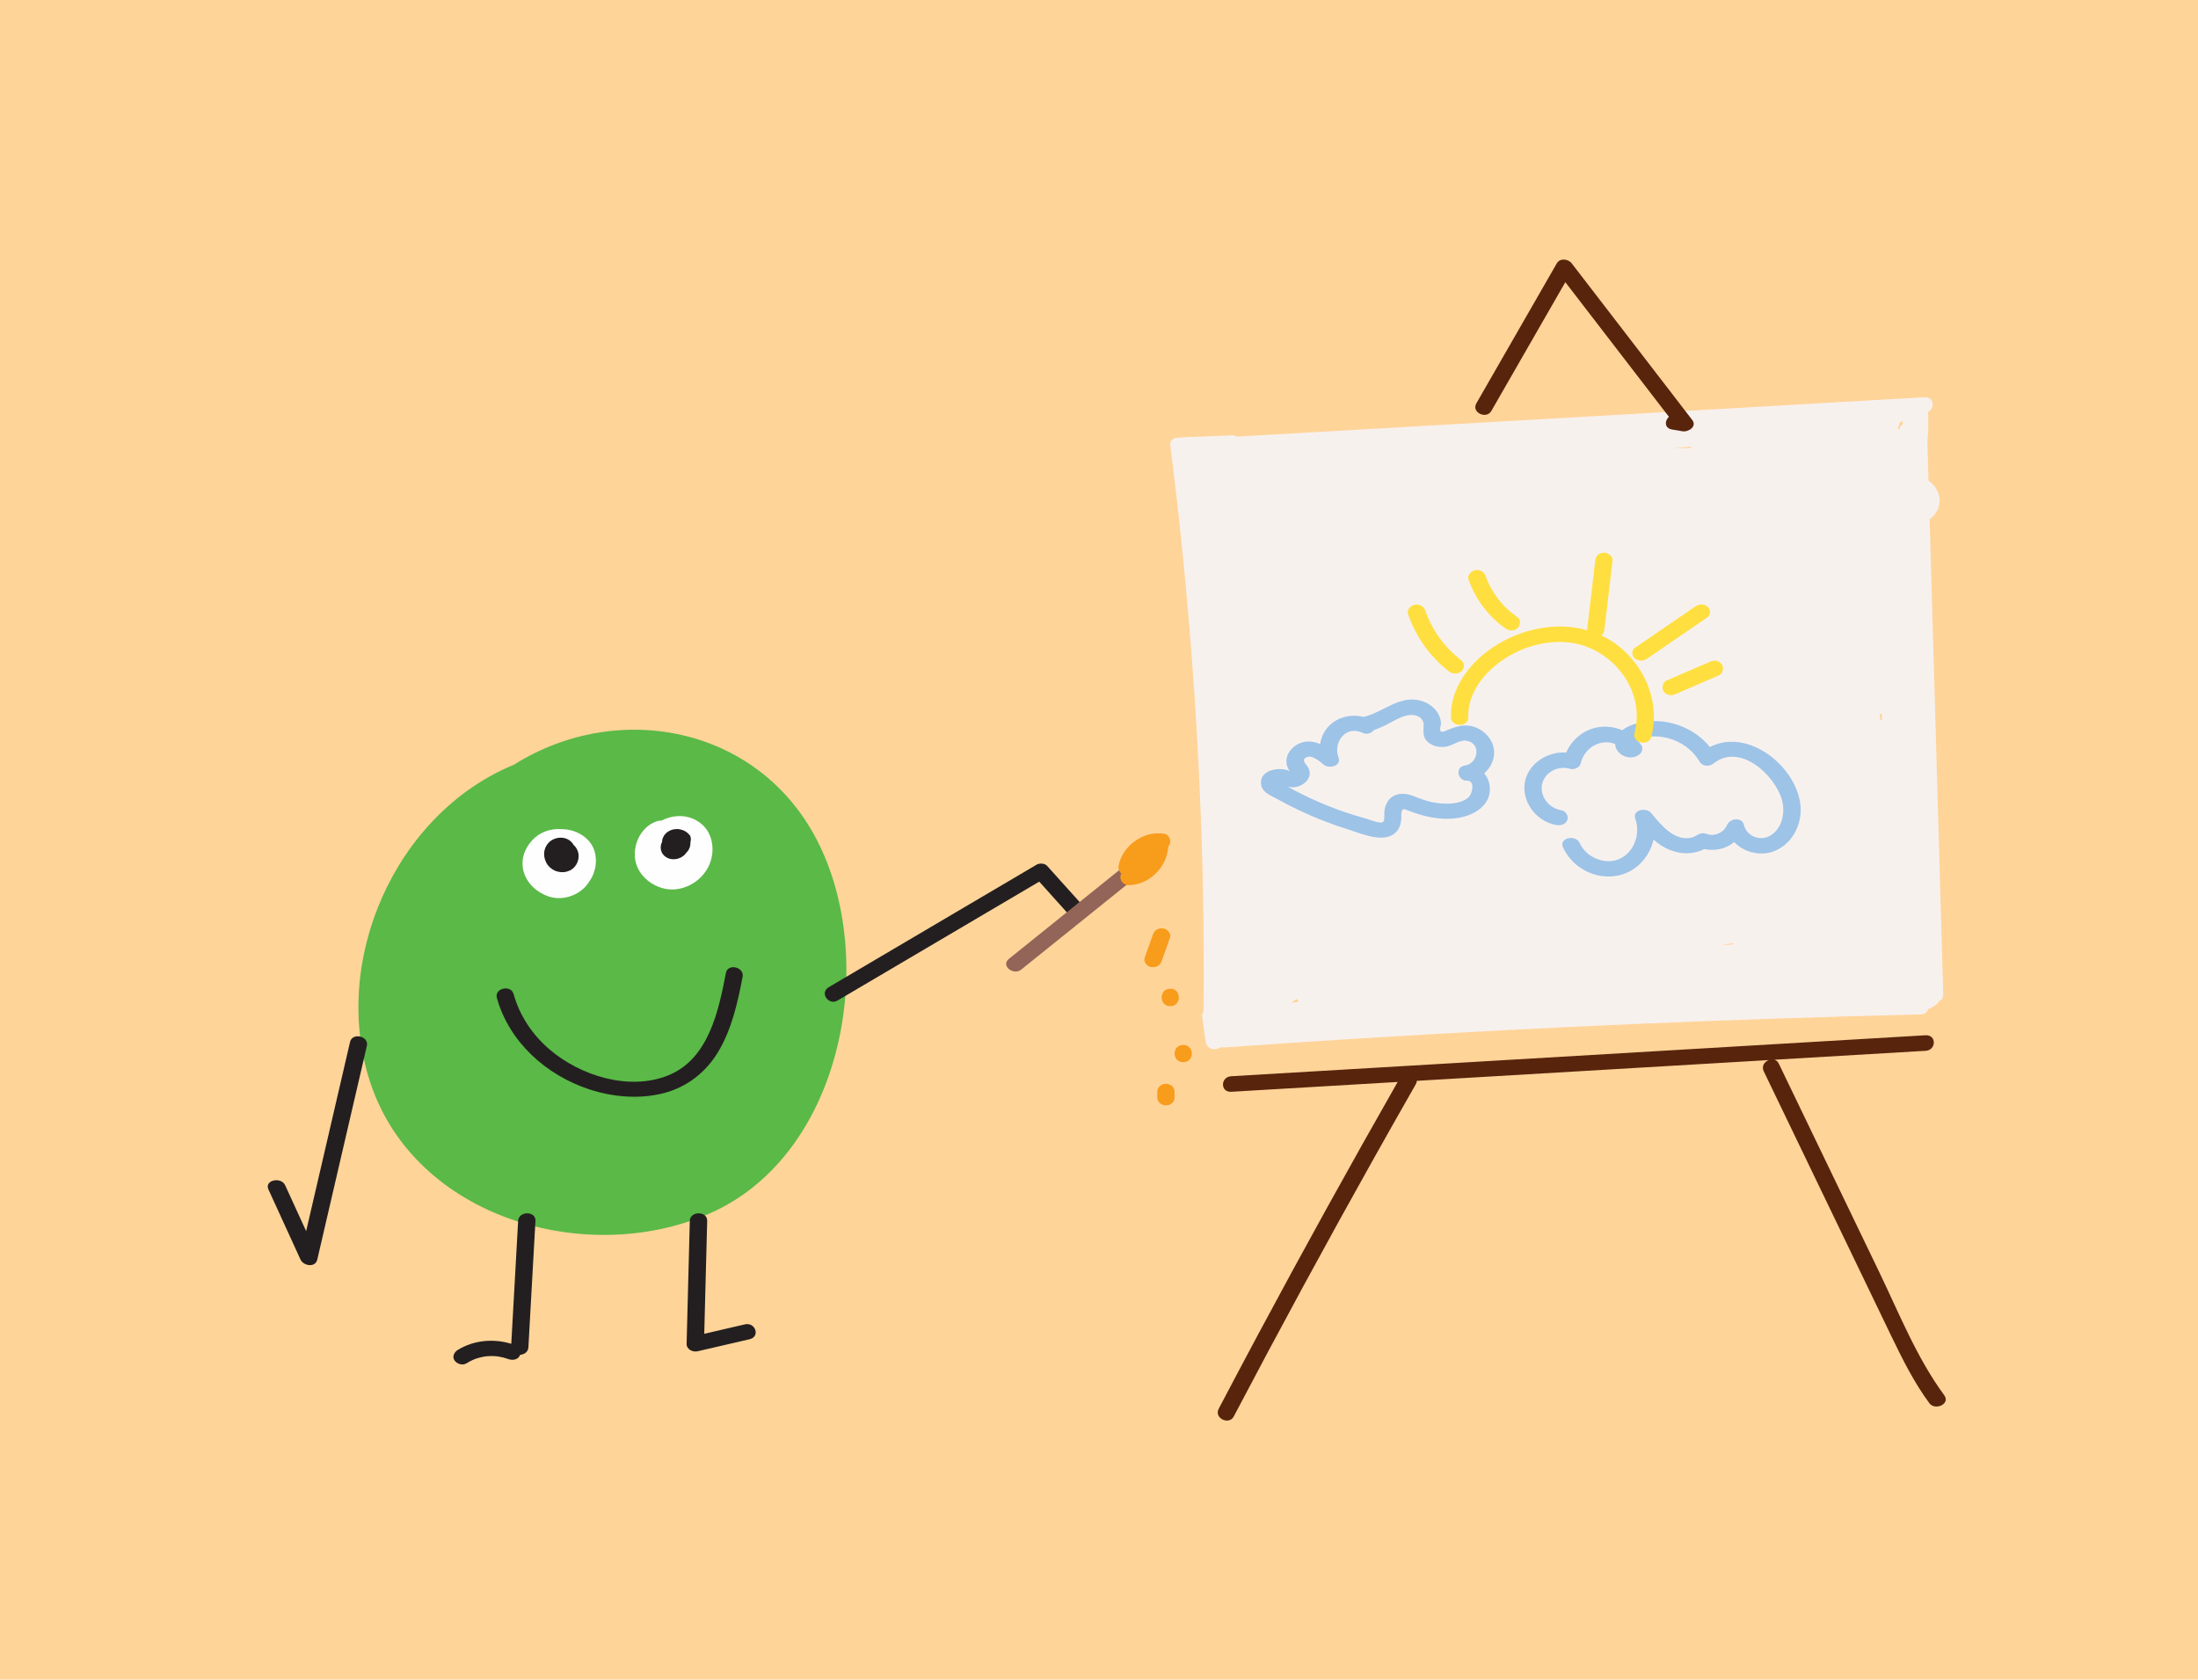 <?xml version="1.0" encoding="UTF-8"?>
<svg width="509px" height="389px" viewBox="0 0 509 389" version="1.1" xmlns="http://www.w3.org/2000/svg" xmlns:xlink="http://www.w3.org/1999/xlink">
    <title>After-school_Image</title>
    <g id="Desktop" stroke="none" stroke-width="1" fill="none" fill-rule="evenodd">
        <g id="Homepage" transform="translate(-174, -3329)">
            <g id="Additional-Programming" transform="translate(174, 3198)">
                <g id="After-school_Image" transform="translate(0, 131)">
                    <rect id="Rectangle" fill="#FFD499" x="0" y="0" width="509" height="389"></rect>
                    <path d="M401.26,218.719 L398.425,218.954 C399.446,218.747 400.471,218.572 401.494,218.379 C401.412,218.49 401.338,218.607 401.26,218.719 M387.807,103.68 C389.169,103.589 390.53,103.521 391.894,103.44 C391.664,103.565 391.435,103.688 391.205,103.812 C391.064,103.781 390.916,103.76 390.756,103.757 C389.77,103.731 388.784,103.738 387.8,103.735 C387.804,103.717 387.803,103.699 387.807,103.68 M435.813,165.334 C435.81,165.821 435.813,166.306 435.81,166.792 C435.684,166.778 435.559,166.784 435.434,166.79 C435.43,166.628 435.427,166.466 435.423,166.304 C435.415,165.93 435.312,165.624 435.154,165.372 C435.374,165.385 435.596,165.384 435.813,165.334 M439.903,97.828 L440.58,97.541 C440.62,97.751 440.672,97.96 440.709,98.17 C440.37,98.385 440.091,98.695 439.947,99.117 C439.902,99.25 439.863,99.387 439.818,99.519 C439.715,99.342 439.595,99.184 439.473,99.023 C439.782,98.676 439.915,98.252 439.903,97.828 M299.028,232.208 C299.409,231.932 299.787,231.656 300.165,231.381 C300.187,231.377 300.209,231.374 300.232,231.372 C300.412,231.616 300.618,231.825 300.848,232.002 C300.242,232.092 299.637,232.156 299.028,232.208 M447.065,127.754 C446.993,125.258 446.921,122.761 446.851,120.267 C448.472,119.076 449.47,117.16 449.073,115.043 C448.787,113.514 447.844,112.193 446.594,111.313 C446.508,108.324 446.422,105.334 446.338,102.345 C446.548,100.04 446.599,97.722 446.488,95.397 C448.148,94.614 447.892,91.876 445.66,92.004 L314.666,99.501 C305.252,100.04 295.837,100.577 286.422,101.118 C286.125,100.931 285.761,100.804 285.282,100.824 L273.818,101.288 C273.594,101.297 273.396,101.342 273.211,101.401 C272.072,101.22 270.849,101.783 271.015,103.096 C275.409,137.767 277.958,172.668 278.611,207.613 C278.778,216.492 278.8,225.371 278.726,234.249 C278.467,234.532 278.327,234.908 278.391,235.378 L279.192,241.21 C279.396,242.688 280.858,243.407 282.202,242.763 C282.401,242.668 282.601,242.585 282.798,242.494 C283.024,242.562 283.281,242.598 283.577,242.577 C325.53,239.6 367.536,237.389 409.569,235.955 C421.295,235.555 433.021,235.216 444.75,234.936 C445.746,234.912 446.346,234.342 446.562,233.665 C447.485,233.378 448.342,232.825 448.991,231.972 C449.017,231.937 449.024,231.904 449.045,231.869 C449.61,231.602 450.022,231.094 450,230.33 C449.021,196.137 448.042,161.945 447.065,127.754" id="Fill-1" fill="#F7F1EE"></path>
                    <path d="M189.853,195.899 C176.528,168.195 143.256,161.822 119.022,177.1 C91.402,188.455 76.354,222.867 85.848,251.002 C96.317,282.021 135.61,293.464 164.129,281.119 C194.613,267.923 203.324,223.906 189.853,195.899" id="Fill-3" fill="#5AB947"></path>
                    <path d="M129.508,200.495 L129.507,200.495 C129.502,200.499 129.497,200.501 129.492,200.505 L129.5,200.505 C129.503,200.502 129.506,200.498 129.508,200.495" id="Fill-5" fill="#FEFEFE"></path>
                    <path d="M129.498,200.505 C129.501,200.501 129.504,200.498 129.506,200.495 L129.501,200.495 C129.499,200.498 129.496,200.502 129.494,200.505 C129.495,200.505 129.495,200.506 129.498,200.505" id="Fill-7" fill="#FEFEFE"></path>
                    <path d="M129.498,200.502 C129.499,200.5 129.5,200.5 129.502,200.498 L129.501,200.498 C129.5,200.5 129.499,200.5 129.498,200.502" id="Fill-9" fill="#FEFEFE"></path>
                    <path d="M137.854,197.806 C137.188,194.239 133.639,192.082 130.222,192.03 C130.193,192.029 130.165,192.037 130.134,192.037 C127.636,191.806 125.065,192.66 123.314,194.522 C121.409,196.548 120.462,199.305 121.316,202.043 C122.159,204.754 124.423,206.732 127.045,207.615 C129.772,208.533 132.916,207.756 135.042,205.856 C135.6,205.36 136.066,204.787 136.449,204.166 C136.708,203.813 136.939,203.444 137.125,203.055 C137.929,201.375 138.197,199.65 137.854,197.806" id="Fill-11" fill="#FEFEFE"></path>
                    <path d="M129.494,200.508 L129.494,200.507 L129.506,200.492 C129.501,200.497 129.498,200.502 129.494,200.508" id="Fill-13" fill="#FEFEFE"></path>
                    <path d="M163.917,192.55 C162.857,190.741 160.856,189.47 158.832,189.122 C156.882,188.788 154.916,189.153 153.213,190.038 C152.74,190.031 152.251,190.131 151.775,190.318 C148.215,191.723 146.32,196.032 147.224,199.708 C148.173,203.556 152.308,206.218 156.108,205.986 C160.065,205.745 163.746,202.867 164.725,198.896 C165.254,196.753 165.039,194.462 163.917,192.55" id="Fill-15" fill="#FEFEFE"></path>
                    <path d="M156.482,195.493 L156.48,195.493 L156.478,195.492 C156.477,195.492 156.476,195.492 156.475,195.493 C156.472,195.492 156.47,195.493 156.469,195.492 L156.47,195.494 C156.47,195.494 156.469,195.494 156.469,195.495 C156.47,195.495 156.472,195.496 156.474,195.497 C156.476,195.498 156.477,195.499 156.478,195.5 L156.482,195.499 C156.494,195.503 156.505,195.508 156.518,195.511 C156.522,195.511 156.528,195.51 156.531,195.51 L156.499,195.493 L156.496,195.493 L156.498,195.493 C156.494,195.491 156.492,195.49 156.488,195.489 C156.487,195.489 156.484,195.49 156.482,195.49 C156.482,195.491 156.483,195.492 156.482,195.493" id="Fill-17" fill="#FEFEFE"></path>
                    <path d="M132.849,195.701 C132.685,195.413 132.484,195.15 132.253,194.927 C131.106,193.825 129.353,193.758 128.002,194.45 C126.789,195.073 125.996,196.394 126,197.811 C126.001,198.538 126.204,199.188 126.521,199.823 C126.847,200.48 127.379,200.962 127.963,201.354 C128.572,201.764 129.288,201.927 129.998,201.988 C130.691,202.05 131.389,201.866 132.017,201.568 C133.212,200.998 134.009,199.627 134,198.259 C133.993,197.269 133.55,196.326 132.849,195.701" id="Fill-19" fill="#231F20"></path>
                    <path d="M159.929,193.903 C159.745,193.16 159.821,193.62 159.709,193.449 C159.595,193.274 159.415,193.077 159.247,192.927 C159.071,192.77 158.868,192.641 158.672,192.513 C158.6,192.468 158.525,192.428 158.447,192.392 C157.848,192.129 157.192,191.946 156.533,192.014 C156.295,192.041 156.046,192.057 155.809,192.115 C155.579,192.171 155.351,192.27 155.132,192.362 C154.845,192.482 154.581,192.673 154.341,192.869 C154.219,192.97 154.121,193.094 154.017,193.215 C153.917,193.335 153.808,193.449 153.729,193.588 C153.619,193.777 153.526,193.984 153.448,194.188 C153.418,194.264 153.395,194.341 153.38,194.421 C153.339,194.623 153.308,194.838 153.296,195.051 C153.233,195.178 153.165,195.305 153.123,195.438 C153.06,195.644 153.042,195.868 153.014,196.08 C153.004,196.155 152.997,196.231 153.001,196.31 C153.009,196.524 153.05,196.744 153.09,196.954 C153.105,197.025 153.127,197.09 153.153,197.155 C153.217,197.312 153.317,197.563 153.433,197.728 C153.538,197.873 153.664,198.012 153.784,198.144 C153.813,198.175 153.842,198.204 153.875,198.233 C154.257,198.552 154.663,198.767 155.141,198.896 C155.377,198.96 155.635,198.98 155.876,198.996 C155.973,199.004 156.071,198.999 156.168,198.988 C156.413,198.962 156.67,198.947 156.909,198.879 C157.149,198.812 157.385,198.715 157.61,198.615 C157.692,198.58 157.772,198.536 157.847,198.488 C158.053,198.359 158.261,198.219 158.447,198.062 C158.601,197.931 158.709,197.76 158.834,197.604 C158.842,197.597 158.851,197.593 158.858,197.586 C159.019,197.425 159.166,197.247 159.305,197.067 C159.358,196.997 159.408,196.924 159.449,196.845 C159.597,196.569 159.747,196.275 159.801,195.962 C159.84,195.743 159.89,195.51 159.886,195.284 C159.886,195.25 159.874,195.214 159.872,195.181 C159.883,195.116 159.898,195.052 159.907,194.987 C159.928,194.863 159.946,194.739 159.963,194.614 C159.976,194.535 159.988,194.456 160,194.377 C159.976,194.219 159.953,194.06 159.929,193.903" id="Fill-21" fill="#231F20"></path>
                    <path d="M168.106,225.306 C166.411,234.125 164.091,245.296 154.72,249.063 C145.663,252.704 134.352,249.133 127.243,243.028 C123.273,239.617 120.339,235.24 118.93,230.196 C118.316,228.002 114.427,228.83 115.072,231.143 C117.93,241.373 126.523,249.011 136.464,252.287 C141.908,254.08 148.061,254.61 153.648,253.178 C159.085,251.789 163.52,248.31 166.364,243.517 C169.487,238.259 170.822,232.188 171.964,226.253 C172.413,223.91 168.535,223.074 168.106,225.306" id="Fill-23" fill="#231F20"></path>
                    <path d="M119.987,282.749 C119.457,292.239 118.927,301.729 118.399,311.219 C114.275,309.96 109.72,310.352 105.996,312.647 C105.181,313.151 104.646,314.217 105.277,315.098 C105.857,315.907 107.126,316.293 108.021,315.742 C108.449,315.478 108.888,315.236 109.344,315.023 C109.543,314.928 109.745,314.843 109.946,314.76 C109.969,314.751 109.962,314.753 109.976,314.747 C110.071,314.714 110.166,314.681 110.263,314.649 C110.739,314.491 111.224,314.362 111.716,314.261 C111.901,314.224 112.087,314.189 112.272,314.16 C112.362,314.145 112.45,314.132 112.54,314.121 C112.57,314.117 112.615,314.113 112.673,314.106 C113.113,314.078 113.55,314.05 113.991,314.055 C114.241,314.058 114.493,314.067 114.743,314.084 C114.797,314.088 115.174,314.133 115.256,314.138 C115.653,314.201 116.049,314.272 116.439,314.368 C116.681,314.43 116.923,314.498 117.162,314.573 C117.229,314.593 117.917,314.845 117.57,314.709 C118.491,315.071 119.746,315.031 120.313,314.066 C120.369,313.971 120.412,313.87 120.449,313.765 C121.389,313.697 122.301,313.125 122.362,312.03 C122.907,302.269 123.452,292.51 123.997,282.749 C124.127,280.42 120.118,280.414 119.987,282.749" id="Fill-25" fill="#231F20"></path>
                    <path d="M172.514,306.712 C169.371,307.44 166.228,308.168 163.086,308.896 C163.313,300.181 163.54,291.463 163.765,282.749 C163.827,280.42 159.802,280.414 159.74,282.749 L159.001,311.223 C158.966,312.518 160.436,313.203 161.547,312.947 C165.559,312.018 169.573,311.088 173.585,310.16 C176.123,309.572 174.927,306.154 172.514,306.712" id="Fill-27" fill="#231F20"></path>
                    <path d="M81.064,241.304 C77.674,255.909 74.285,270.516 70.897,285.121 C69.279,281.585 67.661,278.05 66.043,274.513 C65.102,272.454 61.166,273.294 62.16,275.465 C64.636,280.879 67.112,286.293 69.589,291.707 C70.257,293.168 73.017,293.675 73.474,291.707 C77.298,275.223 81.123,258.74 84.948,242.256 C85.492,239.913 81.582,239.073 81.064,241.304" id="Fill-29" fill="#231F20"></path>
                    <path d="M250.49,209.434 C247.82,206.465 245.15,203.496 242.482,200.529 C241.939,199.923 240.737,199.85 240.063,200.247 C224.021,209.704 207.979,219.16 191.936,228.616 C189.707,229.93 191.896,232.929 193.952,231.718 C209.522,222.539 225.092,213.361 240.662,204.182 C242.997,206.78 245.331,209.377 247.666,211.975 C249.219,213.7 252.192,211.328 250.49,209.434" id="Fill-31" fill="#231F20"></path>
                    <path d="M260.511,200.449 C251.558,207.65 242.602,214.852 233.649,222.055 C231.664,223.649 234.7,225.989 236.488,224.551 C245.441,217.348 254.397,210.147 263.352,202.945 C265.335,201.349 262.3,199.011 260.511,200.449" id="Fill-33" fill="#926558"></path>
                    <path d="M269.598,193.097 C268.341,192.939 267.113,192.952 265.88,193.3 C264.689,193.639 263.628,194.201 262.624,194.936 C260.867,196.222 259.489,198.234 259.041,200.433 C258.892,201.162 259.157,201.889 259.697,202.314 C259.533,202.569 259.431,202.865 259.446,203.199 C259.498,204.252 260.387,205.011 261.384,205 C266.069,204.946 270.298,200.905 270.543,196.005 C270.735,195.804 270.891,195.566 270.952,195.313 C271.178,194.385 270.591,193.222 269.598,193.097" id="Fill-35" fill="#F89C1C"></path>
                    <path d="M264.521,198.477 C264.506,198.494 264.492,198.51 264.479,198.523 C264.495,198.508 264.507,198.495 264.521,198.477" id="Fill-37" fill="#009AB3"></path>
                    <path d="M263.516,199.468 C263.505,199.492 263.494,199.516 263.484,199.532 C263.496,199.512 263.506,199.492 263.516,199.468" id="Fill-39" fill="#009AB3"></path>
                    <path d="M269.516,215.05 C268.495,214.845 267.403,215.271 267.043,216.281 L265.079,221.783 C264.741,222.731 265.539,223.76 266.484,223.949 C267.505,224.156 268.597,223.727 268.957,222.72 L270.921,217.216 C271.259,216.27 270.461,215.241 269.516,215.05" id="Fill-41" fill="#F89C1C"></path>
                    <path d="M272.935,230.468 C272.846,230.122 272.692,229.828 272.474,229.586 C272.355,229.482 272.233,229.377 272.114,229.273 C271.829,229.091 271.528,229 271.209,229.002 L270.791,229.002 C270.547,228.99 270.318,229.046 270.101,229.173 C269.884,229.251 269.692,229.388 269.526,229.586 C269.353,229.761 269.231,229.975 269.155,230.229 C269.044,230.463 268.993,230.72 269.001,230.999 C269.022,231.177 269.044,231.353 269.065,231.531 C269.154,231.877 269.308,232.172 269.526,232.414 C269.645,232.517 269.767,232.621 269.887,232.726 C270.171,232.907 270.472,232.998 270.791,232.998 L271.209,232.998 C271.453,233.01 271.682,232.952 271.899,232.827 C272.115,232.748 272.308,232.611 272.474,232.414 C272.647,232.238 272.77,232.023 272.845,231.77 C272.956,231.535 273.007,231.279 272.999,230.999 C272.978,230.823 272.957,230.645 272.935,230.468" id="Fill-43" fill="#F89C1C"></path>
                    <path d="M274,242 C271.336,242 271.33,246 274,246 C276.664,246 276.669,242 274,242" id="Fill-45" fill="#F89C1C"></path>
                    <path d="M271.827,252.103 C271.744,251.876 271.606,251.684 271.413,251.526 C271.227,251.349 271.013,251.225 270.77,251.155 C270.528,251.042 270.272,250.991 270,251.001 C269.823,251.021 269.646,251.043 269.468,251.066 C269.136,251.146 268.843,251.3 268.586,251.526 C268.482,251.647 268.378,251.768 268.274,251.889 C268.094,252.165 268.004,252.466 268.001,252.795 L268.001,254.203 C267.992,254.455 268.049,254.685 268.174,254.896 C268.257,255.123 268.395,255.316 268.586,255.474 C268.773,255.651 268.987,255.774 269.231,255.845 C269.471,255.957 269.728,256.009 270,255.999 C270.177,255.979 270.356,255.956 270.532,255.934 C270.864,255.853 271.157,255.7 271.413,255.474 C271.519,255.352 271.623,255.232 271.727,255.11 C271.906,254.835 271.996,254.533 271.999,254.203 L271.999,252.795 C272.008,252.544 271.951,252.313 271.827,252.103" id="Fill-47" fill="#F89C1C"></path>
                    <path d="M340.06,184.665 C338.224,186.277 335.127,186.267 332.851,185.981 C331.326,185.79 329.852,185.355 328.432,184.788 C327.239,184.311 326.034,183.824 324.725,183.841 C322.205,183.873 320.803,185.708 320.573,188.026 C320.522,188.544 320.731,190.078 320.237,190.383 C319.505,190.839 317.041,189.772 316.289,189.567 C313.402,188.777 310.553,187.839 307.772,186.733 C305.018,185.633 302.322,184.393 299.701,183.013 C299.57,182.944 298.929,182.577 298.207,182.164 C298.76,182.278 299.227,182.341 299.365,182.339 C301.688,182.306 304.283,180.173 302.931,177.749 C302.492,176.964 301.122,175.945 302.691,175.333 C303.975,174.832 305.715,176.435 306.613,177.144 C307.84,178.112 310.72,177.377 309.967,175.416 C308.612,171.892 311.722,167.872 315.539,169.724 C316.569,170.223 317.616,169.789 318.167,169.079 C319.467,168.641 320.696,168.033 321.92,167.391 C323.473,166.573 325.177,165.556 326.994,165.574 C328.357,165.588 329.719,166.447 329.679,167.91 C329.632,169.631 329.376,170.927 330.957,172.087 C332.107,172.931 333.634,173.155 335.019,172.893 C336.492,172.615 338.051,171.295 339.575,171.54 C343.115,172.107 342.356,176.87 339.168,177.312 C336.917,177.625 337.535,180.869 339.7,180.801 C341.674,180.74 340.994,183.846 340.06,184.665 M345.582,172.168 C344.846,170.382 343.317,169.024 341.495,168.375 C339.238,167.572 337.358,168.212 335.237,169.056 C334.956,169.167 334.249,169.554 333.892,169.453 C333.347,169.3 333.655,169.418 333.529,168.978 C333.413,168.569 333.711,167.938 333.696,167.477 C333.68,166.969 333.555,166.454 333.374,165.981 C332.7,164.211 331.032,162.888 329.235,162.338 C324.164,160.793 320.356,164.986 315.769,166.03 C313.185,165.39 310.392,165.88 308.287,167.631 C306.849,168.824 305.984,170.519 305.704,172.31 C303.886,171.555 301.938,171.386 300.096,172.616 C298.964,173.372 298.056,174.563 297.912,175.938 C297.842,176.646 297.951,177.314 298.287,177.943 C298.374,178.106 298.51,178.376 298.668,178.581 C296.134,177.422 291.312,178.383 292.082,181.956 C292.437,183.597 294.533,184.356 295.851,185.092 C297.575,186.055 299.335,186.956 301.125,187.796 C304.764,189.503 308.533,190.961 312.376,192.158 C315.27,193.062 320.009,195.193 322.813,193.127 C323.974,192.272 324.37,191.056 324.496,189.677 C324.547,189.123 324.426,188.435 324.592,187.904 C324.857,187.059 325.42,187.476 326.192,187.765 C329.855,189.138 333.466,190.012 337.413,189.465 C340.705,189.006 344.519,187.104 344.979,183.479 C345.183,181.88 344.684,180.277 343.71,179.098 C345.632,177.398 346.616,174.68 345.582,172.168" id="Fill-49" fill="#9DC3E7"></path>
                    <path d="M416.94,186.464 C415.958,177.391 404.738,168.47 395.962,173.011 C392.605,168.83 387.013,166.523 381.614,167.083 C379.719,167.28 377.296,167.818 375.687,169.111 C373.826,168.328 371.747,168.07 369.675,168.499 C366.551,169.147 363.928,171.418 362.699,174.28 C358.572,174.002 354.224,176.588 353.217,180.684 C352.056,185.408 355.706,190.352 360.496,191.077 C361.502,191.231 362.641,190.893 362.977,189.838 C363.274,188.908 362.553,187.802 361.568,187.653 C358.76,187.227 356.524,184.485 357.107,181.629 C357.686,178.795 360.897,177.227 363.571,178.055 C364.474,178.334 365.83,177.787 366.051,176.815 C366.917,173.011 370.806,171.015 374.022,172.308 C374.134,174.878 377.608,176.437 379.732,174.651 C380.327,174.151 380.533,173.146 380.046,172.5 C379.745,172.097 379.417,171.722 379.066,171.37 C379.153,171.324 379.238,171.273 379.332,171.234 C380.073,170.926 380.908,170.738 381.704,170.631 C383.209,170.427 384.754,170.567 386.22,170.941 C389.367,171.746 392.004,173.707 393.642,176.468 C394.289,177.559 395.917,177.55 396.809,176.828 C402.906,171.899 411.151,179.576 412.68,185.386 C413.417,188.19 412.731,191.721 410.132,193.422 C407.776,194.963 404.484,193.764 403.852,191.036 C403.408,189.132 400.589,189.534 399.962,191.036 C399.396,192.391 397.968,193.337 396.479,193.362 C395.647,193.376 394.926,192.893 394.098,192.993 C393.212,193.099 392.562,193.799 391.684,193.998 C387.717,194.898 384.556,190.95 382.393,188.311 C381.251,186.92 377.914,187.471 378.706,189.679 C379.933,193.095 378.45,197.455 374.936,198.959 C371.567,200.402 367.272,198.513 365.829,195.255 C364.916,193.194 360.976,194.026 361.939,196.2 C364.249,201.412 370.55,204.364 376.086,202.376 C379.632,201.102 382.129,197.963 382.91,194.447 C384.028,195.426 385.251,196.269 386.662,196.832 C389.357,197.906 392.174,197.901 394.679,196.645 C397.188,197.16 399.728,196.564 401.607,195.017 C403.749,197.321 407.402,198.281 410.446,197.268 C414.931,195.775 417.427,190.955 416.94,186.464" id="Fill-51" fill="#9DC3E7"></path>
                    <path d="M371.628,147.556 C371.363,147.416 371.089,147.305 370.821,147.18 C371.214,146.859 371.482,146.395 371.547,145.828 C372.172,140.486 372.797,135.144 373.422,129.801 C373.547,128.751 372.321,128 371.419,128 C370.327,128 369.54,128.744 369.416,129.801 C368.791,135.144 368.166,140.486 367.541,145.828 C367.537,145.873 367.546,145.912 367.546,145.956 C359.434,143.663 350.258,146.105 343.745,151.372 C339.32,154.952 335.821,160.227 336.007,166.118 C336.081,168.464 340.088,168.467 340.013,166.118 C339.838,160.556 343.647,155.816 348.029,152.831 C352.442,149.825 357.911,148.241 363.24,148.785 C373.07,149.79 381.218,159.756 378.512,169.746 C377.88,172.082 381.773,172.928 382.375,170.702 C384.835,161.621 379.778,151.811 371.628,147.556" id="Fill-53" fill="#FFDF40"></path>
                    <path d="M338.415,152.937 C334.486,149.89 331.615,145.92 330.029,141.332 C329.692,140.359 328.517,139.787 327.513,140.074 C326.568,140.344 325.727,141.259 326.084,142.289 C327.873,147.461 331.16,152.101 335.521,155.484 C336.356,156.131 337.591,156.212 338.415,155.484 C339.15,154.831 339.239,153.578 338.415,152.937" id="Fill-55" fill="#FFDF40"></path>
                    <path d="M351.418,142.959 C350.529,142.332 349.687,141.647 348.902,140.896 C348.519,140.532 348.153,140.152 347.797,139.761 C347.775,139.736 347.765,139.724 347.747,139.708 C347.74,139.699 347.739,139.697 347.729,139.685 C347.643,139.579 347.551,139.473 347.463,139.367 C347.285,139.153 347.113,138.935 346.945,138.713 C346.307,137.875 345.731,136.991 345.223,136.071 C345.088,135.828 344.963,135.581 344.836,135.336 C344.812,135.289 344.808,135.283 344.797,135.264 C344.794,135.257 344.797,135.263 344.787,135.241 C344.73,135.115 344.672,134.989 344.617,134.864 C344.392,134.359 344.189,133.844 344.003,133.323 C343.66,132.359 342.509,131.787 341.505,132.075 C340.575,132.34 339.723,133.252 340.086,134.273 C341.673,138.737 344.629,142.728 348.544,145.486 C349.375,146.072 350.612,146.264 351.418,145.486 C352.088,144.839 352.293,143.576 351.418,142.959" id="Fill-57" fill="#FFDF40"></path>
                    <path d="M395.413,140.498 C394.557,139.768 393.379,139.904 392.513,140.498 C387.87,143.679 383.229,146.861 378.588,150.042 C377.738,150.626 377.873,151.892 378.588,152.503 C379.444,153.232 380.623,153.097 381.488,152.503 C386.131,149.32 390.77,146.138 395.413,142.957 C396.262,142.373 396.127,141.107 395.413,140.498" id="Fill-59" fill="#FFDF40"></path>
                    <path d="M398.74,153.888 C398.096,152.94 397.022,152.807 396.056,153.225 L385.964,157.583 C385.082,157.962 384.707,159.298 385.26,160.113 C385.904,161.061 386.978,161.192 387.942,160.775 C391.306,159.322 394.672,157.871 398.036,156.418 C398.918,156.039 399.293,154.703 398.74,153.888" id="Fill-61" fill="#FFDF40"></path>
                    <path d="M391.887,97.277 C382.581,85.181 373.273,73.086 363.968,60.989 C363.172,59.956 361.252,59.704 360.513,60.989 C354.305,71.794 348.1,82.596 341.893,93.401 C340.663,95.542 344.216,97.159 345.347,95.19 L362.491,65.35 C370.488,75.745 378.487,86.14 386.484,96.534 C385.468,97.42 385.405,99.166 387.193,99.469 C388.005,99.606 388.817,99.744 389.629,99.881 C390.981,100.111 393.044,98.782 391.887,97.277" id="Fill-63" fill="#59240C"></path>
                    <path d="M450.24,323.133 C443.901,314.525 439.817,304.23 435.199,294.643 C430.28,284.432 425.362,274.223 420.442,264.012 C417.598,258.107 414.753,252.201 411.907,246.296 C411.679,245.82 411.312,245.549 410.9,245.428 L445.917,243.362 C448.445,243.213 448.476,239.609 445.917,239.761 C404.105,242.228 362.294,244.696 320.482,247.164 C308.695,247.859 296.907,248.555 285.121,249.251 C282.592,249.4 282.562,253.003 285.121,252.852 L323.661,250.577 C312.63,269.927 301.851,289.421 291.34,309.059 C288.279,314.78 285.24,320.514 282.223,326.257 C281.064,328.466 284.623,330.109 285.691,328.075 C296.275,307.923 307.133,287.915 318.264,268.062 C321.437,262.404 324.633,256.759 327.849,251.126 C328.01,250.844 328.087,250.571 328.102,250.315 C355.271,248.712 382.44,247.108 409.608,245.505 C408.624,245.877 407.858,246.904 408.441,248.113 C418.311,268.602 428.169,289.1 438.053,309.583 C440.619,314.899 443.264,320.187 446.772,324.952 C448.124,326.787 451.72,325.142 450.24,323.133" id="Fill-66" fill="#59240C"></path>
                </g>
            </g>
        </g>
    </g>
</svg>